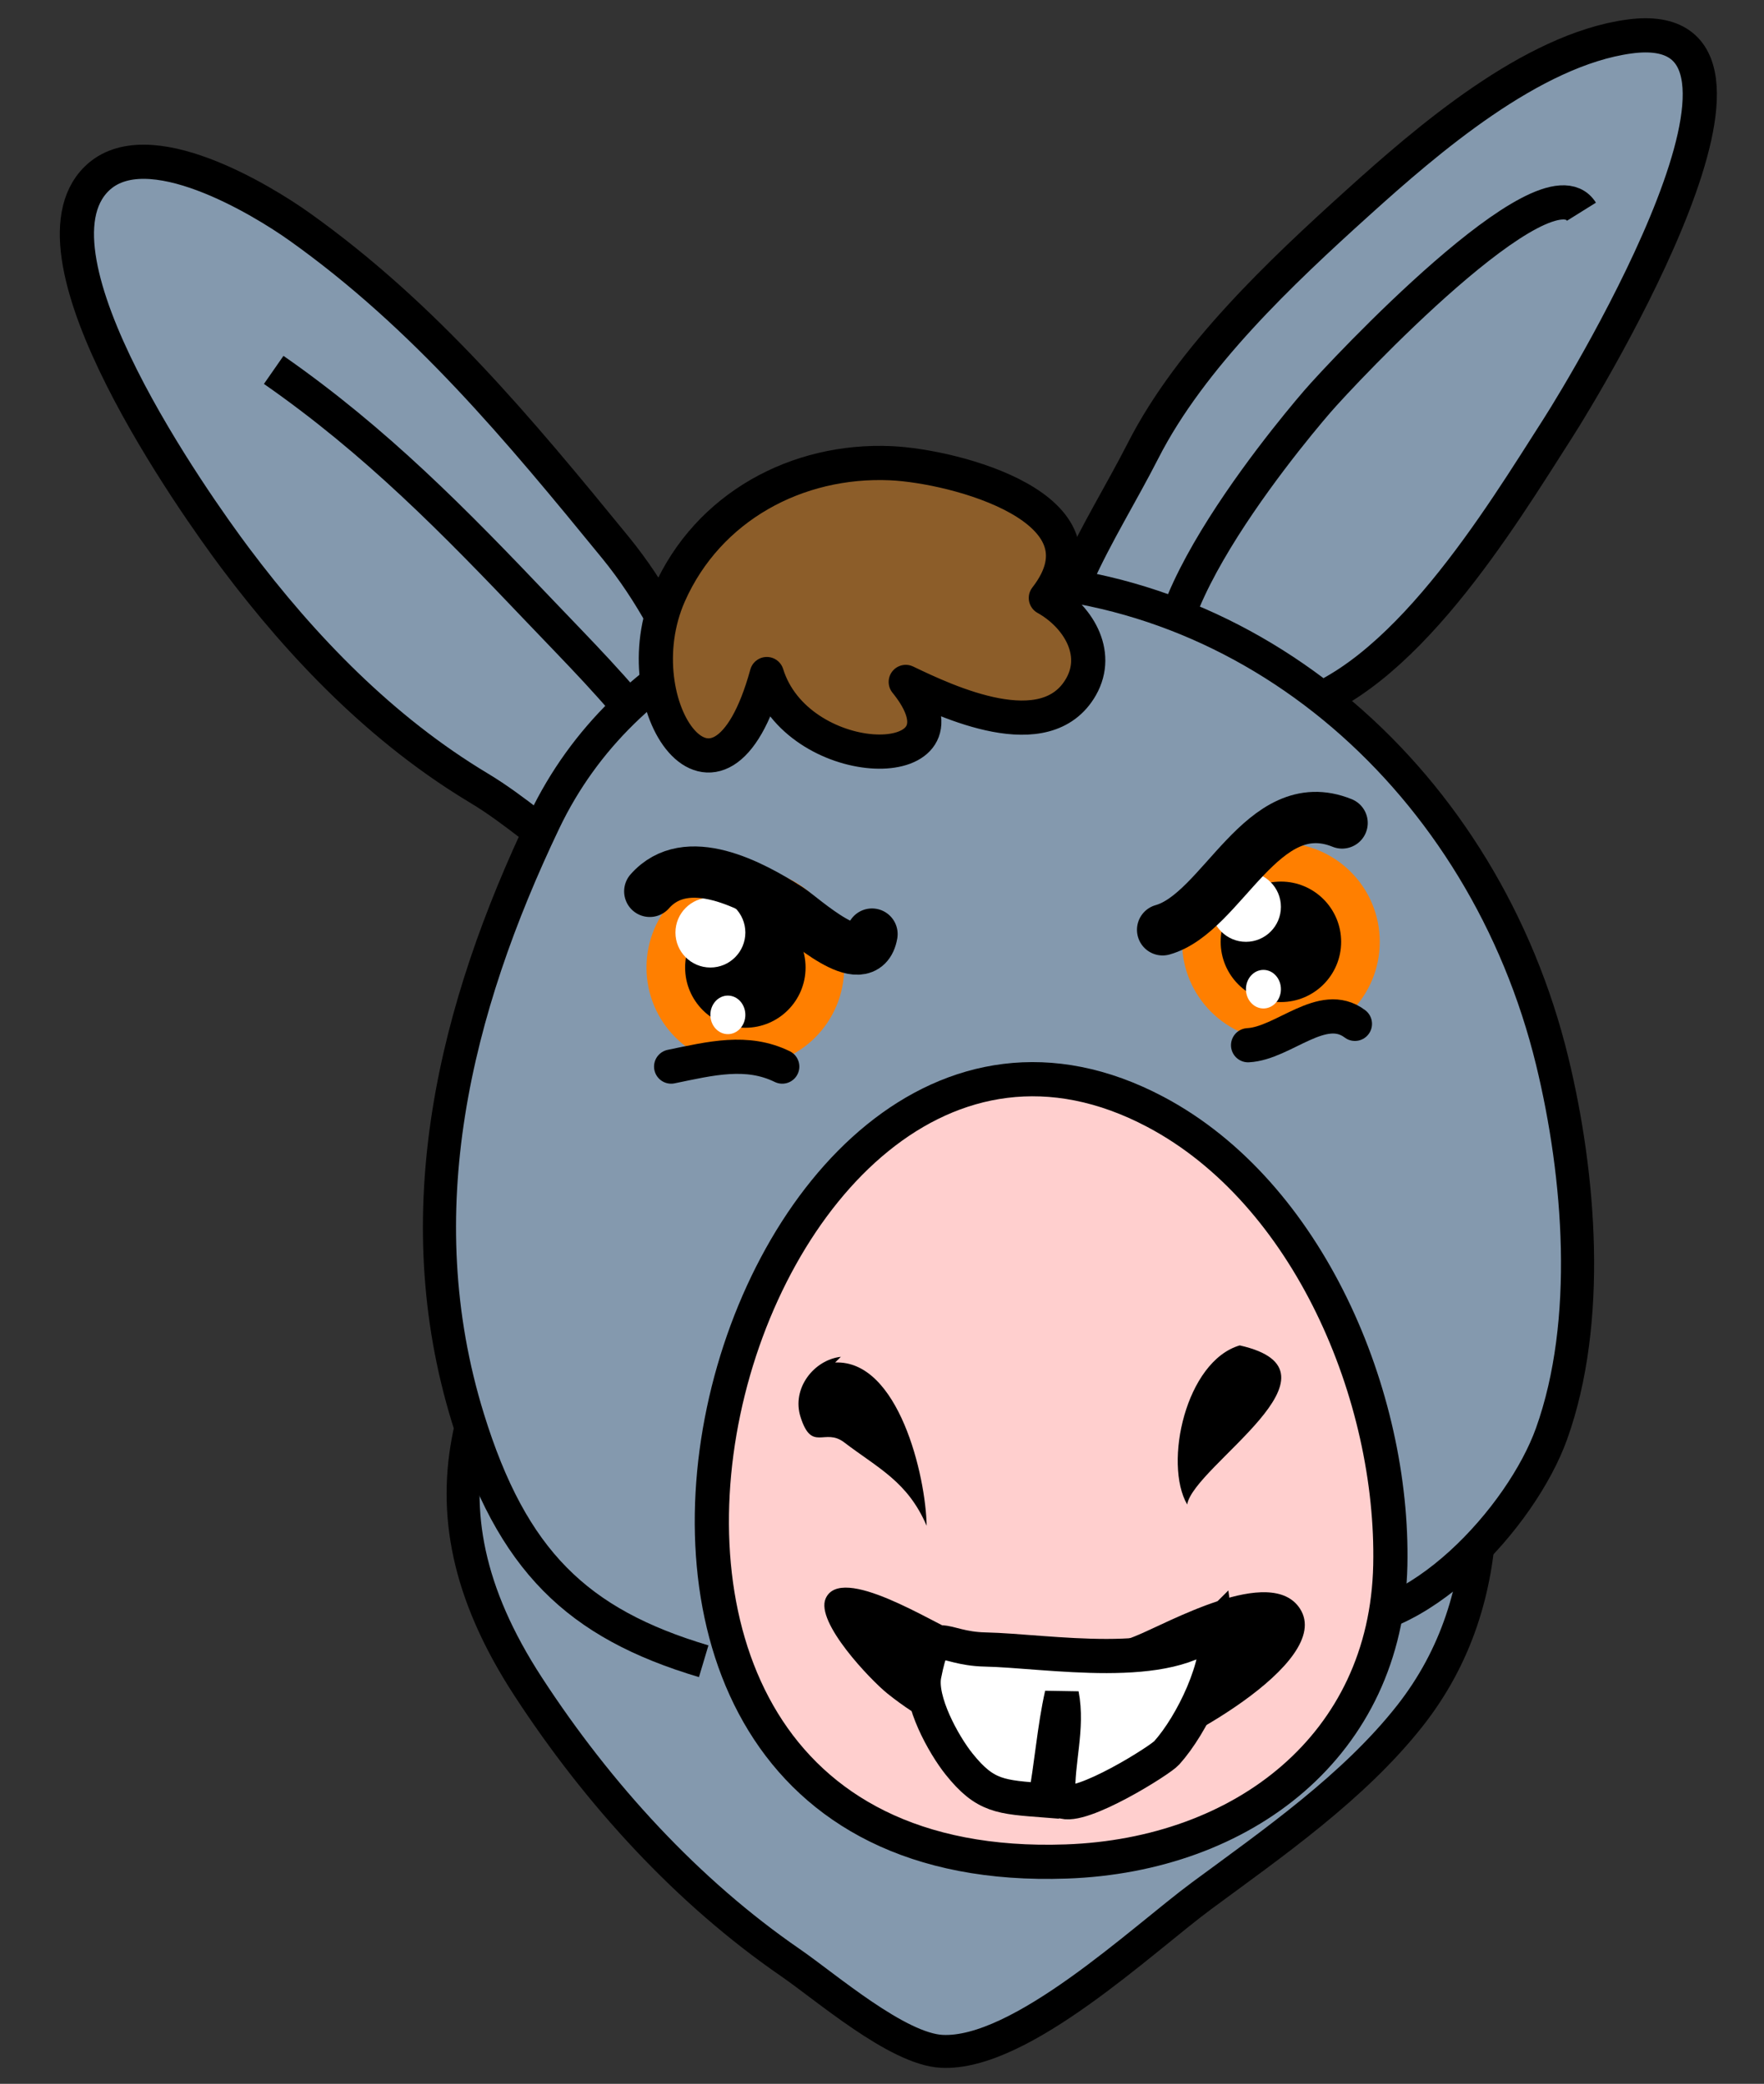 <?xml version="1.0" encoding="utf-8"?>
<!-- Generator: Adobe Illustrator 12.0.0, SVG Export Plug-In . SVG Version: 6.00 Build 51448)  -->
<!DOCTYPE svg PUBLIC "-//W3C//DTD SVG 1.1//EN" "http://www.w3.org/Graphics/SVG/1.1/DTD/svg11.dtd">
<svg  version="1.1" id="Layer_1" xmlns="http://www.w3.org/2000/svg" xmlns:xlink="http://www.w3.org/1999/xlink" width="189.534" height="223.86"
	 viewBox="0 0 189.534 223.86" overflow="visible" enable-background="new 0 0 189.534 223.86" xml:space="preserve">
<rect x="0" y="0" width="189.534" height="223.86" fill="#333333" stroke="none"/>
<g>
	<path fill="#8499AE" stroke="#000000" stroke-width="3.673" d="M169.917,22.745c-3.784-6.064-25.644,17.216-28.39,20.403
		c-3.688,4.278-22.988,27.598-13.391,33.405c1.466,0.888,8.382,0.253,10.126-0.167c12.299-2.963,23-20.832,29.125-30.385
		c3.243-5.055,27.18-44.724,7.672-42.078c-10.498,1.422-21.763,11.169-29.131,17.822c-8.258,7.453-17.969,16.599-23.092,26.638
		c-4.653,9.121-10.98,17.617-10.317,28.544"/>
	<path fill="#8499AE" stroke="#000000" stroke-width="3.673" d="M82.672,90.704c-6.077-10.758-8.561-22.114-16.568-31.909
		C55.796,46.183,45.667,33.95,32.166,24.347c-3.957-2.816-16.389-10.436-21.779-5.144c-8.421,8.267,10.617,35.05,14.89,40.749
		c7.247,9.659,15.811,18.489,26.184,24.711c4.02,2.413,7.323,5.539,11.244,8.05c1.155,0.741,15.333,5.212,14.852,2.508
		c-2.196-12.34-11.444-21.047-19.623-29.644c-9.076-9.539-17.506-18.167-28.526-25.841"/>
	<path fill="#8499AE" stroke="#000000" stroke-width="3.54" d="M63,129.227c-11.975,17.386-19.479,31.646-6.253,51.959
		c7.534,11.569,17.117,22.039,28.189,29.66c3.803,2.617,11.479,9.284,16.258,9.524c8.477,0.427,21.538-12.005,27.945-16.735
		c7.584-5.596,16.322-11.658,22.35-19.313c10.078-12.808,8.627-29.103,4.168-44.074"/>
	<path fill="#8499AE" stroke="#000000" stroke-width="3.558" d="M75.609,178.463c-13.582-4.056-20.595-10.778-25.323-26.084
		c-6.841-22.149-1.418-44.013,8.19-64.132c8.669-18.152,28.485-26.109,46.993-26.109c29.127,0,54.02,21.877,61.313,51.877
		c2.98,12.261,4.247,27.927-0.07,39.991c-3.209,8.965-14.627,21.474-24.492,20.172"/>
	<g>
		<path fill="#FFCFCE" stroke="#000000" stroke-width="3.673" d="M149.382,168.151c0.386-18.129-8.751-39.987-25.245-48.709
			c-45.321-23.966-75.198,82.842-9.564,80.532C133.538,199.307,148.97,187.518,149.382,168.151z"/>
		<path d="M90.346,145.757c-2.877,0.325-5.316,3.383-4.33,6.472c1.216,3.818,2.585,1.121,4.678,2.714
			c3.698,2.816,6.827,4.221,8.868,8.965c-0.079-5.302-3.008-17.818-9.829-17.539"/>
		<path d="M133.202,144.532c-5.801,1.711-8.198,12.672-5.646,17.09C128.268,157.434,145.613,147.321,133.202,144.532"/>
		<path d="M102.969,175.44c7.505,2.993,12.004,3.104,19.021,0.321c3.394-1.348,14.571-7.765,17.688-2.945
			c3.761,5.82-14.016,15.311-18.319,16.358c-8.625,2.102-19.268-1.8-26.04-7.267c-1.758-1.419-7.731-7.63-6.606-10.183
			C90.367,167.966,100.27,174.362,102.969,175.44z"/>
		<path fill="#FFFFFF" stroke="#000000" stroke-width="3.673" d="M124.802,188.764c0.274-0.201,0.466-0.358,0.553-0.455
			c2.717-3.02,5.892-9.541,5.323-13.552c-4.982,4.983-18.11,2.585-24.833,2.443c-4.938-0.103-5.423-2.842-6.531,2.731
			c-0.552,2.766,2.077,7.501,3.726,9.563c2.829,3.539,4.486,3.553,9.239,3.923c0.703-3.738,0.992-7.781,1.808-11.38
			c0.694,3.622-0.502,7.155-0.384,10.765C113.792,195.567,122.413,190.515,124.802,188.764z"/>
	</g>
	<path fill="#8C5D29" stroke="#000000" stroke-width="3.673" stroke-linejoin="round" d="M98.256,74.55
		c-0.262-0.411-0.57-0.841-0.937-1.292c4.449,2.133,15.049,7.159,18.837,0.521c2.105-3.713-0.424-7.67-3.783-9.541
		c7.481-9.614-9.741-14.163-16.65-14.475c-10.102-0.456-19.644,4.705-23.811,14.091c-5.306,11.957,5.342,27.243,10.479,8.558
		C85.628,82.842,103.841,83.393,98.256,74.55z"/>
	<g>
		<circle fill="#FF7F00" cx="80.083" cy="103.938" r="10.621"/>
		<circle cx="80.084" cy="103.938" r="6.471"/>
		<path fill="#FFFFFF" d="M80.084,100.182c0,2.075-1.681,3.756-3.757,3.756c-2.07,0-3.754-1.681-3.754-3.756
			c0-2.07,1.684-3.754,3.754-3.754C78.403,96.427,80.084,98.111,80.084,100.182z"/>
		<ellipse fill="#FFFFFF" cx="78.205" cy="109.024" rx="1.879" ry="2.071"/>
	</g>
	<g>
		<circle fill="#FF7F00" cx="137.628" cy="101.177" r="10.622"/>
		<circle cx="137.628" cy="101.177" r="6.472"/>
		<path fill="#FFFFFF" d="M137.628,97.421c0,2.075-1.681,3.756-3.758,3.756c-2.069,0-3.754-1.681-3.754-3.756
			c0-2.07,1.685-3.754,3.754-3.754C135.948,93.667,137.628,95.351,137.628,97.421z"/>
		<ellipse fill="#FFFFFF" cx="135.75" cy="106.264" rx="1.879" ry="2.072"/>
	</g>
	<path fill="none" stroke="#000000" stroke-width="5.51" stroke-linecap="round" stroke-linejoin="round" d="M69.815,95.755
		c3.958-4.486,10.974-0.657,14.929,1.867c1.524,0.972,8.163,7.219,8.949,2.725"/>
	<path fill="none" stroke="#000000" stroke-width="5.51" stroke-linecap="round" stroke-linejoin="round" d="M124.917,99.887
		c6.458-1.812,10.669-14.966,19.286-11.479"/>
	<path fill="none" stroke="#000000" stroke-width="3.673" stroke-linecap="round" stroke-linejoin="round" d="M72.111,114.581
		c4.291-0.886,8.15-1.851,11.938,0"/>
	<path fill="none" stroke="#000000" stroke-width="3.673" stroke-linecap="round" stroke-linejoin="round" d="M134.101,112.285
		c3.81-0.195,7.99-4.935,11.479-2.296"/>
</g>
</svg>
